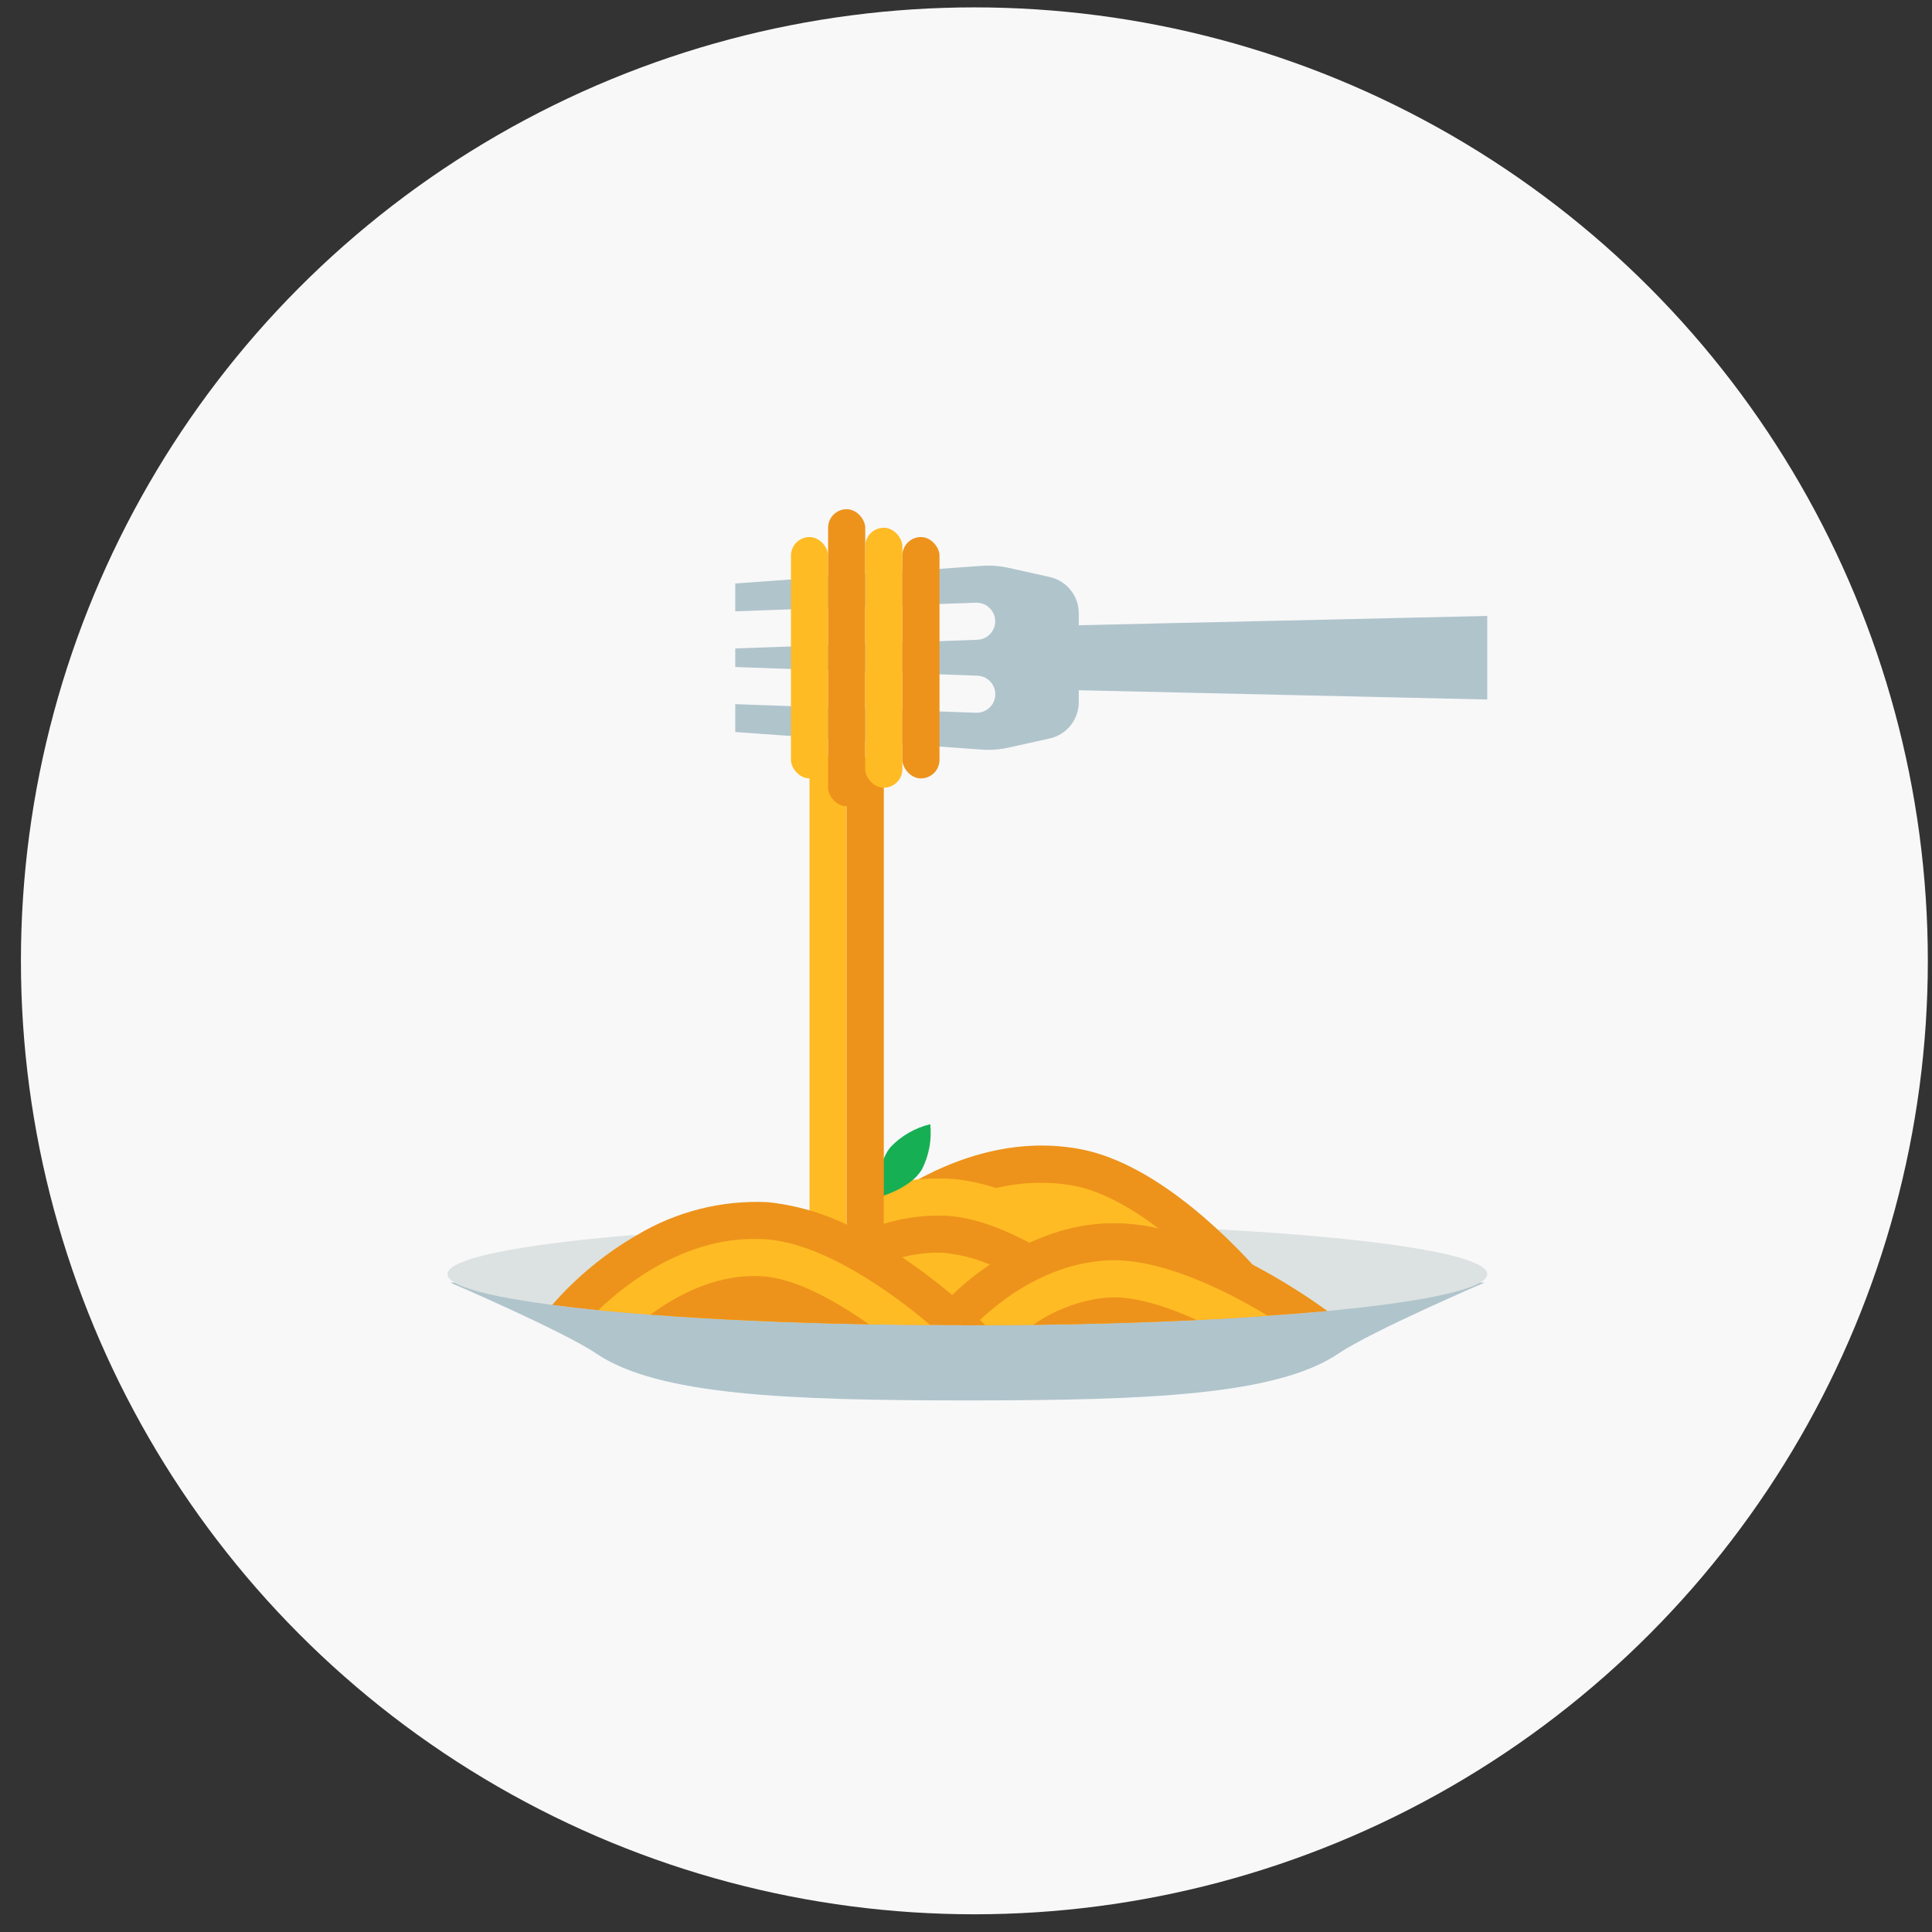 <?xml version="1.0" encoding="UTF-8"?>
<svg width="77px" height="77px" viewBox="0 0 77 77" version="1.1" xmlns="http://www.w3.org/2000/svg" xmlns:xlink="http://www.w3.org/1999/xlink">
    <rect x="0" y="0" width="77" height="77" fill="#333333" stroke="none"/>
    <!-- Generator: Sketch 58 (84663) - https://sketch.com -->
    <title>Group 13</title>
    <desc>Created with Sketch.</desc>
    <g id="Page-1" stroke="none" stroke-width="1" fill="none" fill-rule="evenodd">
        <g id="Dashboard-Fridge" transform="translate(-690, -165)">
            <g id="Group-13" transform="translate(690.834, 165.294)">
                <circle id="Oval" fill="#F8F8F8" cx="38" cy="38" r="38"></circle>
                <g id="spaghetti" transform="translate(17, 20)" fill-rule="nonzero">
                    <path d="M41.33,30.824 C41.33,30.824 36.849,32.748 35.508,33.653 C33.057,35.309 27.931,35.52 20.72,35.52 C13.509,35.52 8.383,35.309 5.932,33.653 C4.591,32.748 0.11,30.824 0.11,30.824 L41.33,30.824 Z" id="Path" fill="#B0C4CC"></path>
                    <path d="M30.788,28.708 C37.142,29.055 41.44,29.722 41.44,30.487 C41.44,31.611 32.163,32.522 20.72,32.522 C9.277,32.522 0,31.611 0,30.487 C0,29.865 2.841,29.308 7.318,28.935 L30.788,28.708 Z" id="Path" fill="#DCE2E1"></path>
                    <path d="M17.574,27.435 C19.184,26.339 22.024,24.899 25.224,25.505 C28.376,26.102 31.454,29.343 32.679,30.769 L17.574,27.435 Z" id="Path" fill="#ED931B"></path>
                    <path d="M28.994,29.187 C27.747,28.143 26.306,27.216 24.949,26.959 C23.576,26.72 22.165,26.861 20.867,27.367 C23.069,28.94 25.835,29.438 28.994,29.187 Z" id="Path" fill="#FFBB24"></path>
                    <path d="M16.128,27.378 C17.327,26.865 18.625,26.627 19.928,26.68 C21.902,26.775 23.987,27.867 25.627,28.982 C21.311,31.494 18,31.343 16.128,27.378 Z" id="Path" fill="#FFBB24"></path>
                    <path d="M24.137,29.781 C22.766,28.931 21.225,28.224 19.857,28.159 C18.668,28.113 17.485,28.354 16.409,28.862 C18.761,31.596 21.344,31.826 24.137,29.781 Z" id="Path" fill="#ED931B"></path>
                    <path d="M22.1,30.338 C21.382,29.955 20.596,29.717 19.786,29.637 C19.671,29.631 19.559,29.629 19.448,29.631 C18.695,29.65 17.953,29.811 17.26,30.106 C19.192,32.203 20.853,32.583 22.1,30.338 Z" id="Path" fill="#FFBB24"></path>
                    <path d="M17.39,27.373 C16.595,27.543 18.367,27.256 18.917,26.298 C19.194,25.746 19.306,25.126 19.242,24.511 C18.641,24.656 18.095,24.969 17.666,25.415 C16.884,26.328 17.335,28.339 17.125,26.936 L17.39,27.373 Z" id="Path" fill="#17AF54"></path>
                    <path d="M11.47,7.77 L11.47,8.88 L21.291,9.581 C21.648,9.607 22.008,9.581 22.357,9.503 L24.001,9.138 C24.678,8.987 25.16,8.386 25.16,7.693 L25.16,7.215 L41.44,7.585 L41.44,4.255 L25.16,4.625 L25.16,4.147 C25.16,3.454 24.678,2.853 24.001,2.702 L22.357,2.337 C22.008,2.259 21.648,2.233 21.291,2.258 L11.47,2.96 L11.47,4.07 L21.064,3.727 C21.328,3.718 21.577,3.85 21.717,4.074 C21.858,4.298 21.868,4.58 21.744,4.813 C21.62,5.046 21.381,5.196 21.117,5.205 L11.47,5.55 L11.47,6.29 L21.117,6.635 C21.382,6.643 21.622,6.792 21.747,7.026 C21.872,7.26 21.862,7.543 21.721,7.767 C21.579,7.992 21.329,8.123 21.064,8.113 L11.47,7.77 Z" id="Path" fill="#B0C4CC"></path>
                    <polyline id="Path" fill="#FFBB24" points="14.43 10.056 14.43 29.503 15.91 29.226 15.91 9.591"></polyline>
                    <polygon id="Path" fill="#ED931B" points="15.91 29.226 15.91 10.056 17.39 9.7 17.39 30.25"></polygon>
                    <rect id="Rectangle" fill="#FFBB24" x="13.69" y="1.11" width="1.48" height="9.62" rx="0.74"></rect>
                    <rect id="Rectangle" fill="#ED931B" x="15.17" y="0" width="1.48" height="11.84" rx="0.74"></rect>
                    <rect id="Rectangle" fill="#FFBB24" x="16.65" y="0.74" width="1.48" height="10.36" rx="0.74"></rect>
                    <rect id="Rectangle" fill="#ED931B" x="18.13" y="1.11" width="1.48" height="9.62" rx="0.74"></rect>
                    <path d="M35.072,31.957 C34.329,32.027 33.533,32.09 32.693,32.146 C31.798,32.212 30.854,32.269 29.863,32.316 C27.85,32.412 25.656,32.479 23.34,32.508 C22.574,32.516 21.793,32.523 21.001,32.523 L20.502,32.523 C20.188,32.315 19.886,32.089 19.599,31.846 C20.902,30.412 22.563,29.35 24.413,28.771 C24.969,28.609 25.541,28.508 26.118,28.468 C26.956,28.425 27.795,28.513 28.605,28.73 C31.439,29.437 34.181,31.309 35.072,31.957 Z" id="Path" fill="#ED931B"></path>
                    <path d="M32.693,32.146 C31.798,32.212 30.854,32.269 29.863,32.316 C27.85,32.412 25.656,32.479 23.34,32.508 C22.574,32.516 21.793,32.523 21.001,32.523 C22.178,31.369 23.965,30.096 26.222,29.944 C28.272,29.8 30.877,31.047 32.693,32.146 Z" id="Path" fill="#FFBB24"></path>
                    <path d="M29.863,32.316 C27.85,32.412 25.656,32.479 23.34,32.508 C24.13,31.957 25.036,31.597 25.989,31.454 C26.1,31.439 26.211,31.428 26.326,31.42 C27.339,31.35 28.627,31.753 29.863,32.316 Z" id="Path" fill="#ED931B"></path>
                    <g id="Group" transform="translate(4.07, 27.38)">
                        <path d="M17.364,5.139 C17.127,5.143 16.89,5.143 16.65,5.143 C16.154,5.143 15.658,5.143 15.17,5.136 C14.341,5.132 13.527,5.122 12.728,5.106 C9.498,5.047 6.53,4.91 4.022,4.721 C3.286,4.666 2.59,4.603 1.939,4.544 C1.28,4.477 0.67,4.407 0.104,4.333 C1.069,3.225 2.21,2.285 3.482,1.55 C5.048,0.611 6.856,0.155 8.68,0.237 C10.018,0.376 11.311,0.795 12.476,1.465 C14.261,2.469 15.904,3.704 17.364,5.139 L17.364,5.139 Z" id="Path" fill="#ED931B"></path>
                        <path d="M15.17,5.136 C14.341,5.132 13.527,5.122 12.728,5.106 C9.498,5.047 6.53,4.91 4.022,4.721 C3.286,4.666 2.59,4.603 1.939,4.544 C3.09,3.441 5.546,1.521 8.588,1.717 C10.837,1.857 13.531,3.741 15.17,5.136 Z" id="Path" fill="#FFBB24"></path>
                        <path d="M12.728,5.106 C9.498,5.047 6.53,4.91 4.022,4.721 C5.058,3.955 6.512,3.182 8.155,3.182 C8.266,3.182 8.38,3.186 8.495,3.193 C9.764,3.271 11.359,4.14 12.728,5.106 Z" id="Path" fill="#ED931B"></path>
                    </g>
                </g>
            </g>
        </g>
    </g>
</svg>